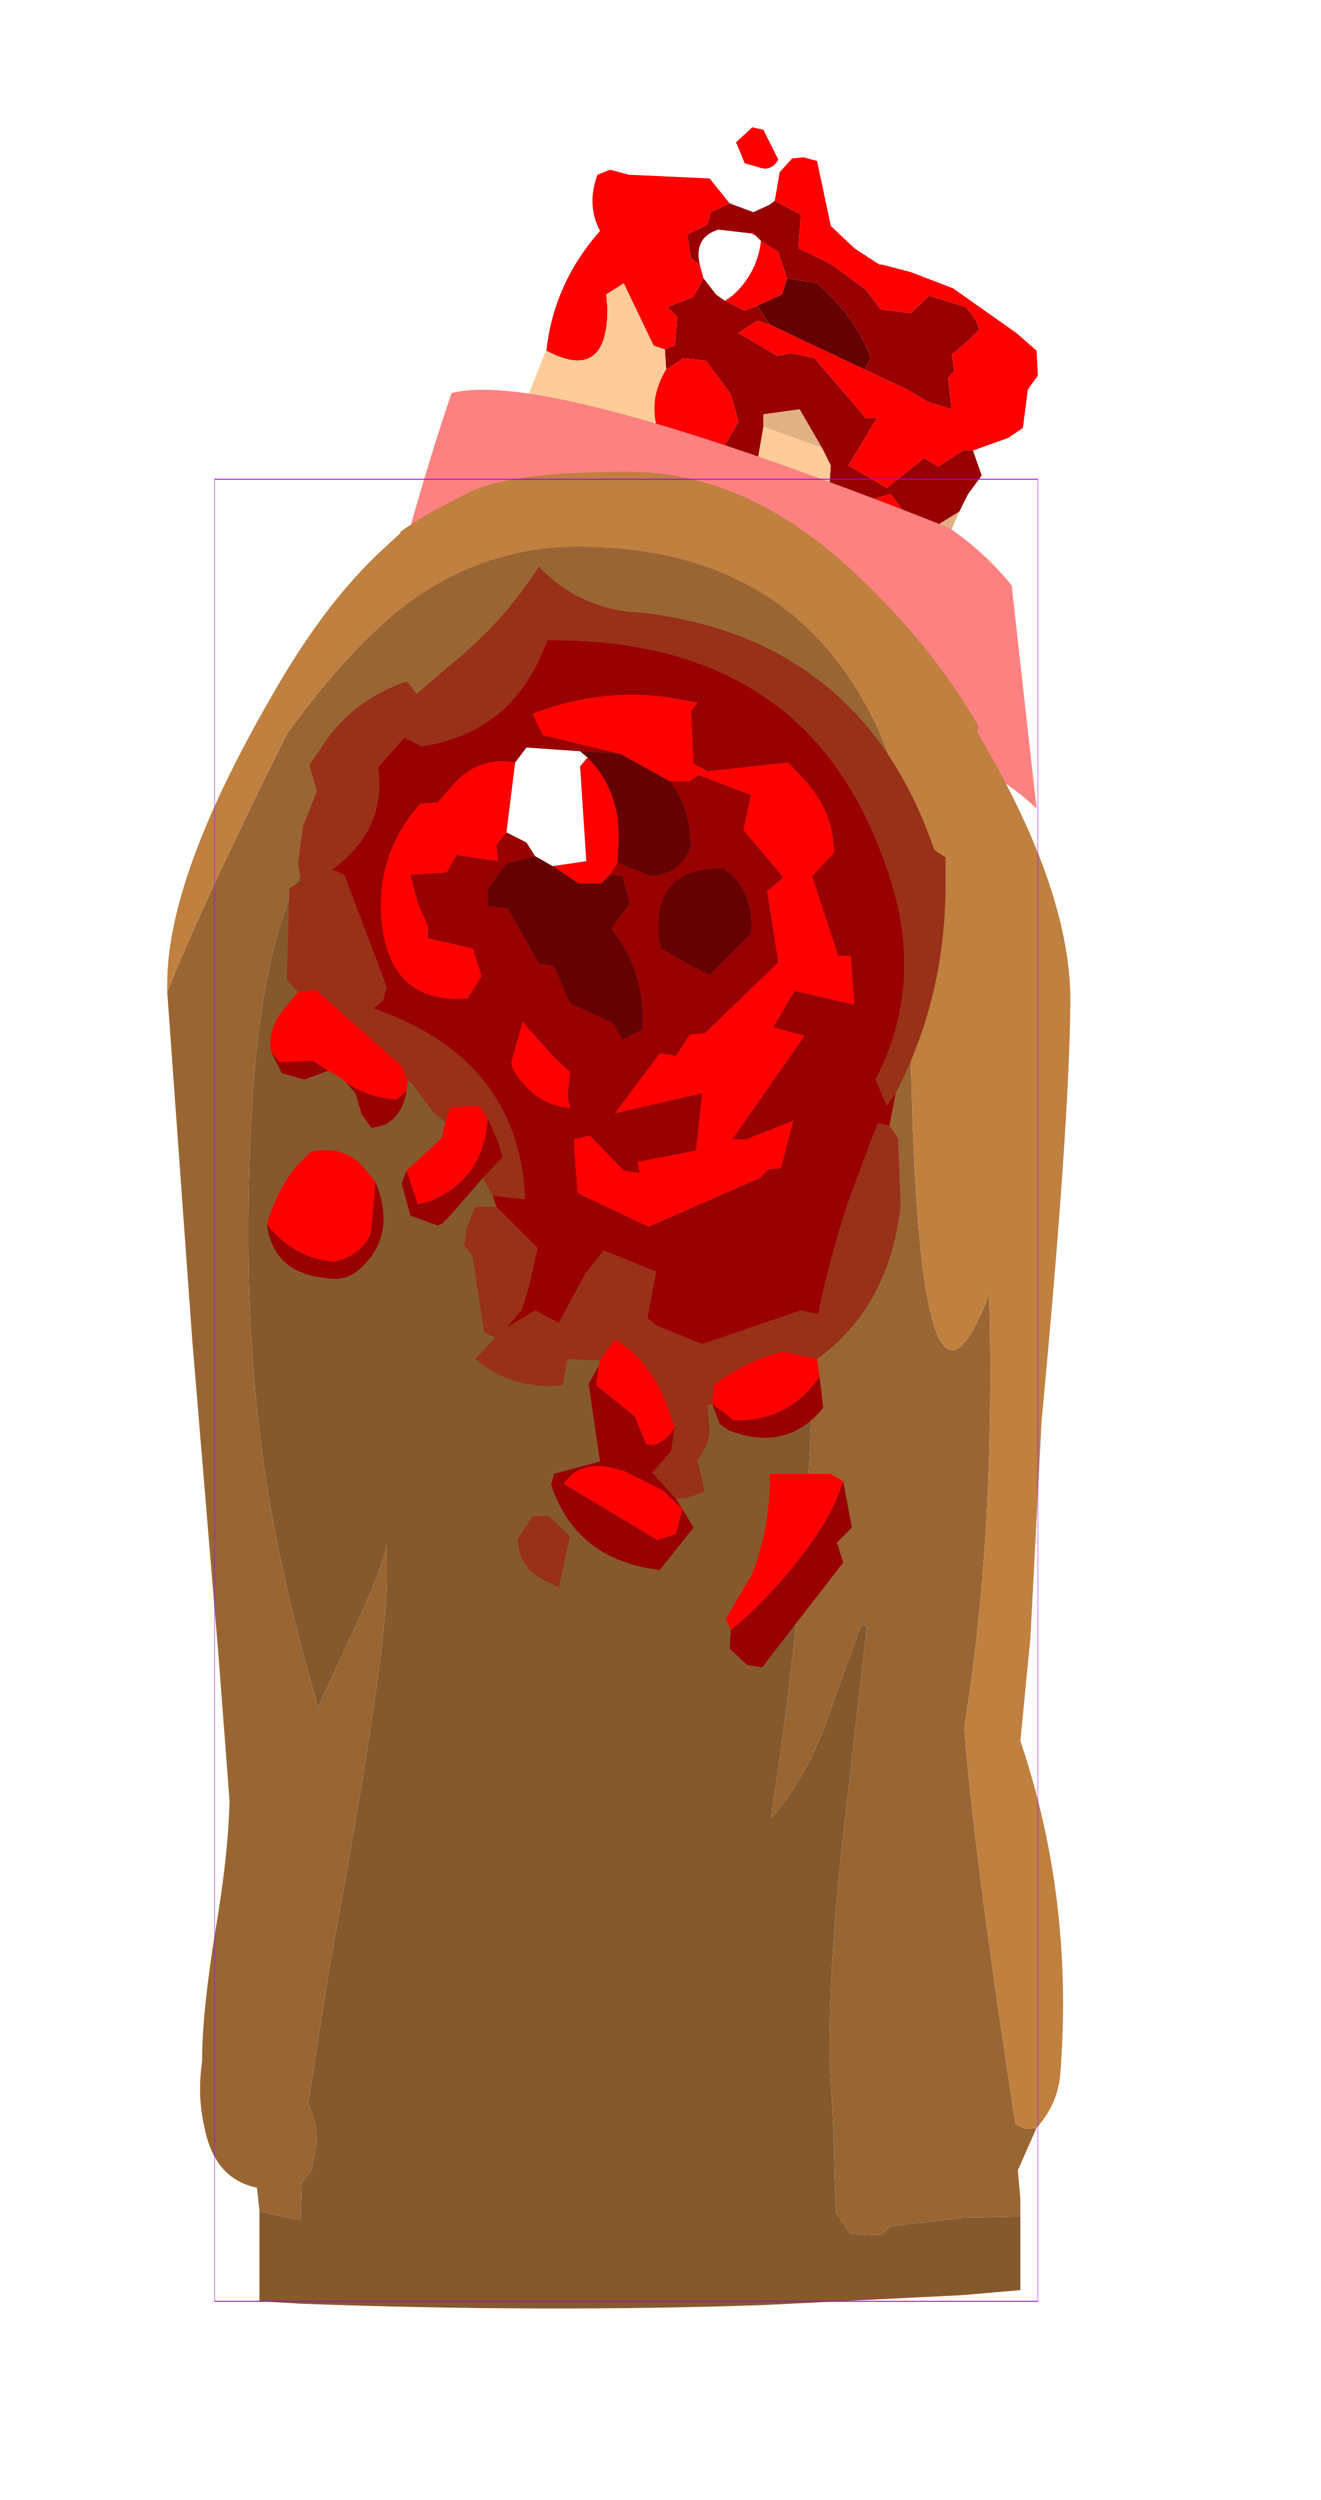 <?xml version="1.0" encoding="UTF-8" standalone="no"?>
<svg xmlns:ffdec="https://www.free-decompiler.com/flash" xmlns:xlink="http://www.w3.org/1999/xlink" ffdec:objectType="frame" height="100.15px" width="52.95px" xmlns="http://www.w3.org/2000/svg">
  <g transform="matrix(1.0, 0.0, 0.0, 1.0, 25.1, 55.7)">
    <use ffdec:characterId="2065" height="27.3" id="neck" transform="matrix(1.0, 0.0, 0.0, 1.0, -10.8, -50.6)" width="27.3" xlink:href="#sprite0"/>
    <use ffdec:characterId="2063" height="73.6" transform="matrix(1.0, 1.0E-4, -1.0E-4, 1.0, -18.394, -36.802)" width="36.2" xlink:href="#sprite1"/>
    <use ffdec:characterId="2067" height="27.2" id="wound" transform="matrix(1.0E-4, -1.0, 1.0, 1.0E-4, -14.403, 11.099)" width="44.1" xlink:href="#sprite2"/>
    <use ffdec:characterId="1081" height="100.0" id="shape" transform="matrix(0.33, 0.0, 0.0, 0.73, -16.499, -36.499)" width="100.0" xlink:href="#sprite3"/>
    <use ffdec:characterId="1138" height="0.0" id="spineRef" transform="matrix(1.0, 0.0, 0.0, 1.0, 5.0, -47.75)" width="0.0" xlink:href="#sprite4"/>
  </g>
  <defs>
    <g id="sprite0" transform="matrix(1.0, 0.0, 0.0, 1.0, 15.95, 13.2)">
      <use ffdec:characterId="2064" height="27.3" transform="matrix(1.0, 0.0, 0.0, 1.0, -15.95, -13.2)" width="27.3" xlink:href="#shape0"/>
    </g>
    <g id="shape0" transform="matrix(1.0, 0.0, 0.0, 1.0, 15.95, 13.2)">
      <path d="M1.0 -11.4 L1.5 -11.95 1.95 -12.0 2.5 -11.85 3.05 -9.25 4.0 -8.35 5.0 -7.7 5.1 -7.7 6.25 -7.4 7.95 -6.75 10.5 -4.95 11.3 -4.25 11.35 -3.25 10.95 -2.7 10.75 -1.15 10.15 -0.75 8.75 -0.25 8.35 -0.25 7.35 0.4 6.8 0.05 5.3 1.25 3.75 0.35 4.9 -1.55 4.45 -1.55 2.4 -3.95 1.45 -4.15 0.9 -4.05 -0.65 -4.95 -0.6 -5.0 0.1 -5.45 0.6 -5.3 4.4 -3.5 6.1 -2.7 6.95 -2.2 7.9 -1.9 7.75 -3.15 8.0 -3.45 7.9 -4.1 8.5 -4.6 9.0 -5.1 8.9 -5.4 8.7 -5.7 8.45 -6.0 7.0 -6.45 6.25 -5.75 5.05 -5.9 4.45 -6.7 3.15 -7.65 2.7 -7.9 1.75 -8.35 1.85 -9.7 0.8 -10.25 1.0 -11.4 M-8.35 -4.25 Q-8.05 -6.95 -6.2 -9.05 -6.75 -10.1 -6.3 -11.3 L-5.8 -11.5 -5.05 -11.3 -1.8 -11.15 -1.0 -10.15 -1.75 -9.8 -1.9 -9.3 -2.7 -8.9 -2.55 -7.95 -2.2 -7.7 -2.05 -7.15 -2.45 -6.4 -3.5 -6.0 -3.1 -5.6 -3.2 -4.45 -3.6 -4.3 -4.05 -4.45 -5.25 -6.95 -5.95 -6.5 -5.9 -5.95 Q-5.9 -2.95 -8.35 -4.25 M-0.1 -13.2 L0.35 -13.1 0.95 -11.9 Q0.65 -11.4 0.15 -11.6 L-0.4 -11.75 -0.75 -12.6 -0.1 -13.2 M-0.15 -8.95 L-0.1 -9.0 0.05 -8.85 -0.15 -8.95 M0.25 -8.65 L0.95 -8.2 1.3 -7.15 1.1 -6.5 0.1 -6.05 -0.4 -5.85 -1.2 -6.25 -0.9 -6.45 Q0.1 -7.35 0.25 -8.65 M6.75 4.35 L5.25 3.15 4.2 2.15 4.7 1.7 5.45 1.5 6.55 2.95 6.8 4.05 6.75 4.35 M-3.55 -3.5 L-2.85 -3.95 -1.95 -3.85 -0.95 -2.5 -0.65 -1.4 -1.5 0.05 -2.25 0.05 -3.5 -0.2 -3.8 -0.8 Q-4.35 -2.2 -3.55 -3.5" fill="#ff0000" fill-rule="evenodd" stroke="none"/>
      <path d="M-1.8 -11.15 L-1.8 -12.4 -0.1 -13.2 -0.75 -12.6 -0.4 -11.75 0.15 -11.6 Q0.65 -11.4 0.95 -11.9 L1.0 -11.4 0.8 -10.25 0.6 -10.1 -0.05 -9.8 -1.0 -10.15 -1.8 -11.15 M-2.2 -7.7 Q-2.45 -8.8 -1.45 -9.1 L-0.15 -8.95 0.05 -8.85 0.25 -8.65 Q0.1 -7.35 -0.9 -6.45 L-1.2 -6.25 -1.55 -6.5 -2.05 -7.15 -2.2 -7.7" fill="#ffffff" fill-rule="evenodd" stroke="none"/>
      <path d="M8.75 -0.25 L9.1 0.75 8.55 1.5 8.2 2.2 7.15 2.85 6.55 2.95 5.45 1.5 4.7 1.7 4.2 2.15 5.25 3.15 6.75 4.35 6.85 5.3 6.5 5.85 4.9 6.05 Q4.3 4.4 2.85 3.2 L3.05 0.35 2.7 -0.35 1.8 -1.9 0.35 -1.7 0.35 -1.2 0.05 0.55 -1.1 1.25 -1.9 1.1 -3.5 -0.2 -2.25 0.05 -1.5 0.05 -0.65 -1.4 -0.95 -2.5 -1.95 -3.85 -2.85 -3.95 -3.55 -3.5 -3.6 -4.3 -3.2 -4.45 -3.1 -5.6 -3.5 -6.0 -2.45 -6.4 -2.05 -7.15 -1.55 -6.5 -1.2 -6.25 -0.4 -5.85 0.1 -6.05 0.6 -5.3 0.1 -5.45 -0.6 -5.0 -0.65 -4.95 0.9 -4.05 1.45 -4.15 2.4 -3.95 4.45 -1.55 4.9 -1.55 3.75 0.35 5.3 1.25 6.8 0.05 7.35 0.4 8.35 -0.25 8.75 -0.25 M0.8 -10.25 L1.85 -9.7 1.75 -8.35 2.7 -7.9 3.15 -7.65 4.45 -6.7 5.05 -5.9 6.25 -5.75 7.0 -6.45 8.45 -6.0 8.7 -5.7 8.9 -5.4 9.0 -5.1 8.5 -4.6 7.9 -4.1 8.0 -3.45 7.75 -3.15 7.9 -1.9 6.95 -2.2 6.1 -2.7 4.4 -3.5 4.65 -3.95 Q4.05 -5.6 2.5 -6.95 L1.3 -7.15 0.95 -8.2 0.25 -8.65 0.05 -8.85 -0.1 -9.0 -0.15 -8.95 -1.45 -9.1 Q-2.45 -8.8 -2.2 -7.7 L-2.55 -7.95 -2.7 -8.9 -1.9 -9.3 -1.75 -9.8 -1.0 -10.15 -0.05 -9.8 0.6 -10.1 0.8 -10.25" fill="#990000" fill-rule="evenodd" stroke="none"/>
      <path d="M4.4 -3.5 L0.6 -5.3 0.1 -6.05 1.1 -6.5 1.3 -7.15 2.5 -6.95 Q4.05 -5.6 4.65 -3.95 L4.4 -3.5" fill="#650101" fill-rule="evenodd" stroke="none"/>
      <path d="M8.2 2.2 L7.25 4.4 7.25 7.1 7.4 7.65 7.1 7.15 6.5 5.85 6.85 5.3 6.75 4.35 6.8 4.05 6.55 2.95 7.15 2.85 8.2 2.2 M4.8 8.6 Q1.35 6.9 -0.05 6.6 L-0.5 6.5 Q-0.3 4.3 -1.9 1.1 L-1.1 1.25 1.65 4.0 3.15 5.85 4.8 8.6 M0.35 -1.2 L0.35 -1.7 1.8 -1.9 2.7 -0.35 0.35 -1.2" fill="#e2b181" fill-rule="evenodd" stroke="none"/>
      <path d="M7.25 4.4 L8.2 6.45 8.25 6.55 10.3 13.15 7.7 10.55 Q7.05 10.0 4.8 8.6 L3.15 5.85 1.65 4.0 -1.1 1.25 0.05 0.55 0.35 -1.2 2.7 -0.35 3.05 0.35 2.85 3.2 Q4.3 4.4 4.9 6.05 L6.5 5.85 7.1 7.15 7.4 7.65 7.25 7.1 7.25 4.4 M-0.5 6.5 L-3.65 6.0 Q-6.2 5.8 -8.65 5.95 L-11.0 6.05 -11.35 6.3 -10.8 2.8 -9.85 -0.5 -8.45 -4.05 -8.35 -4.25 Q-5.9 -2.95 -5.9 -5.95 L-5.95 -6.5 -5.25 -6.95 -4.05 -4.45 -3.6 -4.3 -3.55 -3.5 Q-4.35 -2.2 -3.8 -0.8 L-3.5 -0.2 -1.9 1.1 Q-0.3 4.3 -0.5 6.5" fill="#ffcc99" fill-rule="evenodd" stroke="none"/>
      <path d="M-11.95 9.75 Q-13.05 9.8 -15.95 10.9 -13.7 1.95 -12.15 -2.55 -8.35 -3.55 7.8 2.85 9.25 3.85 10.3 5.15 L11.3 14.1 Q9.25 12.1 5.7 11.3 L2.5 10.5 -11.95 9.75" fill="#fd8181" fill-rule="evenodd" stroke="none"/>
    </g>
    <g id="sprite1" transform="matrix(1.0, 0.0, 0.0, 1.0, 19.05, 65.25)">
      <use ffdec:characterId="2062" height="73.6" transform="matrix(1.0, 0.0, 0.0, 1.0, -19.05, -65.25)" width="36.2" xlink:href="#shape1"/>
    </g>
    <g id="shape1" transform="matrix(1.0, 0.0, 0.0, 1.0, 19.05, 65.25)">
      <path d="M-19.05 -44.4 Q-17.55 -48.15 -14.25 -54.75 -11.65 -58.35 -9.25 -60.1 -6.2 -62.25 -2.6 -62.25 7.65 -62.25 10.5 -52.0 L8.45 -54.15 6.5 -55.75 6.5 -55.35 9.2 -49.45 Q10.75 -45.7 10.75 -42.25 L10.75 -42.15 Q11.05 -24.85 13.9 -32.3 14.15 -22.6 12.9 -14.95 13.25 -10.15 14.95 0.95 L15.35 1.15 15.8 1.1 15.05 2.8 15.15 3.95 15.15 4.65 12.85 4.7 9.9 5.05 9.6 5.4 8.35 5.35 7.75 4.5 7.65 1.05 7.5 -1.85 Q7.5 -5.5 8.0 -10.2 L9.0 -19.0 8.75 -19.0 7.2 -14.7 Q6.35 -12.65 5.15 -11.3 6.7 -21.45 6.85 -29.9 L6.95 -38.55 Q6.85 -43.3 5.75 -46.25 L1.15 -44.5 Q-1.8 -43.5 -3.35 -43.5 -6.9 -43.5 -9.55 -46.2 -12.45 -49.1 -11.75 -53.0 L-13.9 -48.75 Q-15.4 -45.5 -15.7 -38.95 -16.0 -32.45 -15.4 -27.25 -14.85 -22.05 -13.0 -15.75 L-11.55 -18.9 Q-10.55 -21.0 -10.25 -22.25 L-10.25 -20.85 Q-10.25 -17.75 -12.55 -5.3 L-13.4 0.15 -13.35 0.25 Q-13.05 0.9 -13.05 1.6 L-13.25 2.8 -13.65 3.3 -13.7 4.8 -15.35 4.45 -15.4 3.95 -15.45 3.5 Q-17.15 3.15 -17.55 1.1 -17.85 -0.15 -17.65 -1.55 -17.65 -3.55 -17.1 -6.9 -16.6 -9.85 -16.55 -12.0 L-17.0 -17.9 -18.05 -30.5 -19.05 -44.4" fill="#996633" fill-rule="evenodd" stroke="none"/>
      <path d="M-15.35 4.45 L-13.7 4.8 -13.65 3.3 -13.25 2.8 -13.05 1.6 Q-13.05 0.9 -13.35 0.25 L-13.4 0.15 -12.55 -5.3 Q-10.25 -17.75 -10.25 -20.85 L-10.25 -22.25 Q-10.55 -21.0 -11.55 -18.9 L-13.0 -15.75 Q-14.85 -22.05 -15.4 -27.25 -16.0 -32.45 -15.7 -38.95 -15.4 -45.5 -13.9 -48.75 L-11.75 -53.0 Q-12.45 -49.1 -9.55 -46.2 -6.9 -43.5 -3.35 -43.5 -1.8 -43.5 1.15 -44.5 L5.75 -46.25 Q6.85 -43.3 6.95 -38.55 L6.85 -29.9 Q6.7 -21.45 5.15 -11.3 6.35 -12.65 7.2 -14.7 L8.75 -19.0 9.0 -19.0 8.0 -10.2 Q7.5 -5.5 7.5 -1.85 L7.65 1.05 7.75 4.5 8.35 5.35 9.6 5.4 9.9 5.05 12.85 4.7 15.15 4.65 15.15 7.6 12.85 7.8 4.85 8.2 Q-3.95 8.5 -13.65 8.15 L-15.35 8.05 -15.35 4.45" fill="#86592d" fill-rule="evenodd" stroke="none"/>
      <path d="M15.8 1.1 L15.35 1.15 14.95 0.95 Q13.25 -10.15 12.9 -14.95 14.15 -22.6 13.9 -32.3 11.05 -24.85 10.75 -42.15 L10.75 -42.25 Q10.75 -45.7 9.2 -49.45 L6.5 -55.35 6.5 -55.75 8.45 -54.15 10.5 -52.0 Q7.65 -62.25 -2.6 -62.25 -6.2 -62.25 -9.25 -60.1 -11.65 -58.35 -14.25 -54.75 -17.55 -48.15 -19.05 -44.4 L-19.05 -44.75 Q-19.05 -49.0 -14.9 -56.2 -12.75 -60.0 -10.4 -62.15 L-9.7 -62.8 -9.7 -62.85 Q-8.8 -63.5 -7.1 -64.35 -5.45 -65.25 -0.6 -65.25 4.2 -65.25 8.5 -61.2 11.65 -58.25 13.5 -55.0 L13.4 -54.9 13.6 -54.5 Q17.2 -48.35 17.15 -43.95 17.1 -38.9 16.0 -27.25 L15.55 -18.5 15.45 -17.5 15.15 -14.4 Q17.3 -8.05 16.75 -1.05 16.65 0.15 15.8 1.1" fill="#bf8040" fill-rule="evenodd" stroke="none"/>
    </g>
    <g id="sprite2" transform="matrix(1.0, 0.0, 0.0, 1.0, 29.0, 14.0)">
      <use ffdec:characterId="2066" height="27.2" transform="matrix(1.0, 0.0, 0.0, 1.0, -29.0, -14.0)" width="44.1" xlink:href="#shape2"/>
    </g>
    <g id="shape2" transform="matrix(1.0, 0.0, 0.0, 1.0, 29.0, 14.0)">
      <path d="M-6.0 11.2 L-7.3 10.95 -7.2 10.5 -7.8 10.25 -10.5 9.25 Q-12.65 8.55 -14.85 8.1 L-14.7 7.4 -16.05 3.45 -15.3 1.6 -15.0 1.25 -13.15 1.6 -12.3 -0.5 -13.25 -1.25 -15.2 -2.3 -14.7 -3.25 -15.4 -4.4 -14.7 -3.8 -14.25 -3.65 -13.75 -3.5 -12.2 -3.15 -10.55 -4.8 -10.1 -4.95 -10.25 -3.65 Q-4.6 -3.9 -2.6 -9.75 L-2.3 -9.35 -1.75 -9.2 2.75 -10.9 2.95 -11.4 Q4.55 -9.2 7.05 -9.55 L8.25 -8.5 7.9 -7.8 Q8.4 -4.5 11.35 -3.1 L12.15 -2.75 Q12.2 3.05 9.4 6.6 L9.2 6.85 Q6.85 9.65 2.55 11.0 -1.65 12.35 -5.45 10.4 L-6.5 10.85 -6.0 11.2 M-17.35 8.15 L-18.6 8.3 Q-20.4 6.85 -19.5 4.5 L-19.25 4.15 -18.45 3.85 -18.85 4.4 -19.1 4.7 -19.1 5.05 Q-19.0 7.05 -17.35 8.15 M-22.25 2.4 L-22.65 2.65 -23.4 3.1 -25.1 1.75 Q-24.7 -1.6 -21.7 -2.6 L-21.25 -2.5 -20.75 -0.65 -17.65 -1.1 -16.9 -0.7 -17.7 -0.8 -18.95 0.75 -20.05 1.2 -20.1 1.5 Q-19.9 2.1 -19.35 2.35 L-20.35 2.2 -21.2 1.45 -22.25 2.4 M-9.4 -5.35 L-10.95 -6.7 -11.2 -6.95 -11.3 -7.15 -10.9 -8.25 -9.6 -8.6 -9.1 -8.4 -10.45 -7.95 -10.3 -7.4 Q-9.4 -5.3 -7.0 -5.15 L-7.9 -4.75 -8.55 -4.55 -9.4 -5.35 M-5.9 -8.4 Q-6.85 -8.55 -7.25 -9.25 L-7.4 -9.8 -6.85 -10.2 -6.0 -10.45 -5.55 -10.85 Q-6.2 -9.9 -6.25 -8.8 L-5.9 -8.4 M-5.1 -11.55 L-5.45 -12.5 -5.2 -13.4 -4.3 -13.85 -4.75 -13.5 -4.7 -12.15 -5.1 -11.55 M7.25 -4.05 Q7.5 -5.5 6.4 -6.5 L5.65 -7.15 5.6 -7.85 Q3.6 -9.65 0.85 -9.4 -2.45 -9.05 -2.2 -5.95 L-1.3 -5.4 -0.2 -5.75 0.2 -7.55 0.7 -7.55 1.6 -7.95 2.75 -8.25 2.85 -6.8 3.55 -6.4 3.3 -4.75 3.95 -4.8 4.45 -4.4 4.05 -3.6 3.5 -3.25 3.2 -4.4 2.2 -5.15 1.5 -5.15 1.4 -4.35 -0.8 -3.1 -0.9 -2.5 -2.4 -1.85 -3.2 -0.1 -3.85 0.25 -3.45 1.05 Q-1.15 1.2 0.6 -0.2 L1.6 0.55 2.7 0.25 2.75 -0.25 3.25 0.05 2.7 1.35 Q2.75 2.6 3.9 3.0 L4.35 2.95 Q5.5 2.9 6.5 2.15 L6.5 2.95 6.75 3.3 5.95 5.4 4.55 5.1 2.65 6.7 2.1 6.05 -0.75 6.5 -3.6 3.55 -3.65 2.95 -4.5 2.4 -4.4 1.75 -6.8 -0.05 -6.0 3.45 -8.3 3.2 -8.75 0.85 -9.2 0.95 -9.1 0.3 -7.7 -1.05 -7.85 -1.7 -10.0 -1.55 -11.35 1.3 -9.4 5.75 -9.05 6.1 -9.0 6.6 -7.1 7.1 -7.85 5.2 -7.85 4.65 -3.7 7.55 -3.35 6.3 -1.9 7.15 -2.45 9.55 -0.5 9.4 -0.5 8.9 2.7 7.85 3.65 8.75 4.45 8.65 Q5.7 8.4 6.7 7.4 L7.25 6.9 6.9 3.65 7.2 3.1 9.3 3.0 9.65 3.25 9.85 2.15 Q10.25 -0.65 9.2 -3.35 L8.35 -2.95 7.6 0.15 7.7 -1.45 7.85 -3.6 7.25 -4.05 M-9.55 -9.65 Q-11.75 -8.75 -13.1 -10.35 -13.55 -10.9 -13.4 -11.65 -13.2 -13.75 -11.25 -14.0 -12.65 -12.9 -12.75 -11.25 -12.45 -10.2 -11.65 -9.85 L-11.3 -9.8 -9.55 -9.65 M-6.6 -1.85 L-6.1 -1.95 -5.15 -1.85 -4.6 -2.45 -3.15 -3.75 -4.75 -4.2 Q-5.15 -4.2 -5.8 -3.55 -6.5 -2.85 -6.6 -1.85 M-1.25 3.75 L0.4 5.4 Q1.8 5.55 2.8 4.6 L3.0 4.3 Q3.1 1.5 0.3 1.7 L-0.2 1.8 -0.95 3.1 -1.25 3.75 M-21.9 1.85 L-21.15 0.35 Q-20.55 -1.35 -21.65 -2.1 L-23.9 1.65 -23.65 2.4 -22.65 2.65 -21.9 1.85 M-27.5 4.6 L-27.3 4.85 Q-25.65 6.75 -23.45 8.2 -22.6 8.75 -21.55 9.1 L-23.4 9.45 -24.0 8.85 -24.8 9.1 -29.0 5.85 -28.9 5.25 -28.25 4.55 -27.5 4.6" fill="#990000" fill-rule="evenodd" stroke="none"/>
      <path d="M-16.65 8.05 L-17.35 8.15 Q-19.0 7.05 -19.1 5.05 L-19.1 4.7 -18.85 4.4 -18.45 3.85 -17.7 3.9 Q-16.7 5.2 -16.35 6.7 L-16.65 8.05 M-16.9 -0.7 L-16.7 -0.65 -15.85 -0.05 Q-16.65 1.3 -18.4 2.0 L-19.35 2.35 Q-19.9 2.1 -20.1 1.5 L-20.05 1.2 -18.95 0.75 -17.7 -0.8 -16.9 -0.7 M-9.1 -8.4 L-7.8 -7.0 -7.15 -6.85 -6.55 -6.65 -6.5 -5.5 -7.0 -5.15 Q-9.4 -5.3 -10.3 -7.4 L-10.45 -7.95 -9.1 -8.4 M-5.5 -8.35 L-5.9 -8.4 -6.25 -8.8 Q-6.2 -9.9 -5.55 -10.85 L-5.35 -11.1 -5.1 -11.55 -4.7 -12.15 -4.75 -13.5 -4.3 -13.85 Q-3.35 -13.95 -2.6 -13.3 L-1.95 -12.75 -1.85 -12.05 -4.9 -8.6 -5.5 -8.35 M4.45 -4.4 L3.95 -4.8 3.3 -4.75 3.55 -6.4 2.85 -6.8 2.75 -8.25 1.6 -7.95 0.7 -7.55 0.2 -7.55 -0.2 -5.75 -1.3 -5.4 -2.2 -5.95 Q-2.45 -9.05 0.85 -9.4 3.6 -9.65 5.6 -7.85 L5.65 -7.15 6.4 -6.5 Q7.5 -5.5 7.25 -4.05 L4.45 -4.4 M7.6 0.15 L8.35 -2.95 9.2 -3.35 Q10.25 -0.65 9.85 2.15 L9.65 3.25 9.3 3.0 7.2 3.1 6.9 3.65 7.25 6.9 6.7 7.4 Q5.7 8.4 4.45 8.65 L3.65 8.75 2.7 7.85 -0.5 8.9 -0.5 9.4 -2.45 9.55 -1.9 7.15 -3.35 6.3 -3.7 7.55 -7.85 4.65 -7.85 5.2 -7.1 7.1 -9.0 6.6 -9.05 6.1 -9.4 5.75 -11.35 1.3 -10.0 -1.55 -7.85 -1.7 -7.7 -1.05 -9.1 0.3 -9.2 0.95 -8.75 0.85 -8.3 3.2 -6.0 3.45 -6.8 -0.05 -4.4 1.75 -4.5 2.4 -3.65 2.95 -3.6 3.55 -0.75 6.5 2.1 6.05 2.65 6.7 4.55 5.1 5.95 5.4 6.75 3.3 6.5 2.95 6.5 2.15 7.6 0.15 M3.25 0.05 L2.75 -0.25 2.4 -0.6 2.4 -1.5 3.1 -2.55 3.3 -1.2 7.1 -1.45 7.45 -1.15 Q6.15 0.15 4.15 0.1 L3.25 0.05 M-9.55 -9.65 L-11.3 -9.8 -11.65 -9.85 Q-12.45 -10.2 -12.75 -11.25 -12.65 -12.9 -11.25 -14.0 -10.0 -13.65 -8.95 -12.85 L-8.35 -12.25 Q-8.05 -10.9 -9.0 -10.1 L-9.55 -9.65 M-6.6 -1.85 Q-6.5 -2.85 -5.8 -3.55 -5.15 -4.2 -4.75 -4.2 L-3.15 -3.75 -4.6 -2.45 -5.15 -1.85 -6.1 -1.95 -6.6 -1.85 M-21.9 1.85 L-22.65 2.65 -23.65 2.4 -23.9 1.65 -21.65 -2.1 Q-20.55 -1.35 -21.15 0.35 L-21.9 1.85 M-27.5 4.6 L-27.05 4.4 -25.25 5.45 Q-23.35 6.2 -21.25 6.15 L-21.25 8.6 -21.55 9.1 Q-22.6 8.75 -23.45 8.2 -25.65 6.75 -27.3 4.85 L-27.5 4.6" fill="#ff0000" fill-rule="evenodd" stroke="none"/>
      <path d="M7.7 -1.45 L7.6 0.15 6.5 2.15 Q5.5 2.9 4.35 2.95 L3.9 3.0 Q2.75 2.6 2.7 1.35 L3.25 0.05 4.15 0.1 Q6.15 0.15 7.45 -1.15 L7.7 -1.45 M2.75 -0.25 L2.7 0.25 1.6 0.55 0.6 -0.2 Q-1.15 1.2 -3.45 1.05 L-3.85 0.25 -3.2 -0.1 -2.4 -1.85 -0.9 -2.5 -0.8 -3.1 1.4 -4.35 1.5 -5.15 2.2 -5.15 3.2 -4.4 3.5 -3.25 3.1 -2.55 2.4 -1.5 2.4 -0.6 2.75 -0.25 M-1.25 3.75 L-0.95 3.1 -0.2 1.8 0.3 1.7 Q3.1 1.5 3.0 4.3 L2.8 4.6 Q1.8 5.55 0.4 5.4 L-1.25 3.75" fill="#650101" fill-rule="evenodd" stroke="none"/>
      <path d="M7.25 -4.05 L7.85 -3.6 7.7 -1.45 7.45 -1.15 7.1 -1.45 3.3 -1.2 3.1 -2.55 3.5 -3.25 4.05 -3.6 4.45 -4.4 7.25 -4.05" fill="#ffffff" fill-rule="evenodd" stroke="none"/>
      <path d="M-1.95 -12.75 L-1.45 -13.2 2.2 -13.1 2.5 -12.65 3.25 -12.75 4.7 -12.55 6.1 -12.0 7.15 -12.3 8.25 -11.55 Q9.8 -10.4 10.5 -8.4 L10.0 -8.0 11.2 -6.6 Q12.9 -4.5 15.1 -3.1 13.35 -1.45 13.25 1.05 12.2 9.85 3.75 12.75 L3.45 13.2 2.15 13.2 Q-2.25 13.15 -6.0 11.2 L-6.5 10.85 -5.45 10.4 Q-1.65 12.35 2.55 11.0 6.85 9.65 9.2 6.85 L9.4 6.6 Q12.2 3.05 12.15 -2.75 L11.35 -3.1 Q8.4 -4.5 7.9 -7.8 L8.25 -8.5 7.05 -9.55 Q4.55 -9.2 2.95 -11.4 L2.75 -10.9 -1.75 -9.2 -2.3 -9.35 -2.6 -9.75 Q-4.6 -3.9 -10.25 -3.65 L-10.1 -4.95 -9.4 -5.35 -8.55 -4.55 -7.9 -4.75 -7.0 -5.15 -6.5 -5.5 -6.55 -6.65 -7.15 -6.85 -6.8 -7.3 -5.6 -8.2 -5.5 -8.35 -4.9 -8.6 -1.85 -12.05 -1.95 -12.75 M-7.3 10.95 L-7.8 11.3 -10.5 11.4 Q-14.55 10.95 -16.65 8.05 L-16.35 6.7 Q-16.7 5.2 -17.7 3.9 L-18.45 3.85 -18.5 3.65 -19.55 3.75 Q-20.1 3.7 -20.7 3.25 L-21.95 3.55 -22.2 2.9 -22.25 2.4 -21.2 1.45 -20.35 2.2 -19.35 2.35 -18.4 2.0 Q-16.65 1.3 -15.85 -0.05 L-16.7 -0.65 -16.65 -1.95 -17.7 -2.15 Q-17.9 -4.15 -16.65 -5.65 L-15.8 -4.85 -15.55 -5.3 -12.55 -5.75 -12.1 -6.1 -11.45 -6.0 -10.55 -5.65 -10.55 -4.8 -12.2 -3.15 -13.75 -3.5 -14.25 -3.65 -14.7 -3.8 -15.4 -4.4 -14.7 -3.25 -15.2 -2.3 -13.25 -1.25 -12.3 -0.5 -13.15 1.6 -15.0 1.25 -15.3 1.6 -16.05 3.45 -14.7 7.4 -14.85 8.1 Q-12.65 8.55 -10.5 9.25 L-7.8 10.25 -7.2 10.5 -7.3 10.95 M-22.95 -2.7 L-23.75 -1.85 -25.8 -2.3 -25.5 -2.9 Q-25.0 -3.9 -23.85 -3.95 L-22.95 -3.35 -22.95 -2.7" fill="#993018" fill-rule="evenodd" stroke="none"/>
    </g>
    <g id="sprite3" transform="matrix(1.0, 0.0, 0.0, 1.0, 50.0, 50.0)">
      <use ffdec:characterId="1080" height="100.0" transform="matrix(1.0, 0.0, 0.0, 1.0, -50.0, -50.0)" width="100.0" xlink:href="#shape3"/>
    </g>
    <g id="shape3" transform="matrix(1.0, 0.0, 0.0, 1.0, 50.0, 50.0)">
      <path d="M50.0 50.0 L-50.0 50.0 -50.0 -50.0 50.0 -50.0 50.0 50.0 Z" fill="none" stroke="#9900ff" stroke-linecap="round" stroke-linejoin="round" stroke-width="0.05"/>
    </g>
  </defs>
</svg>
